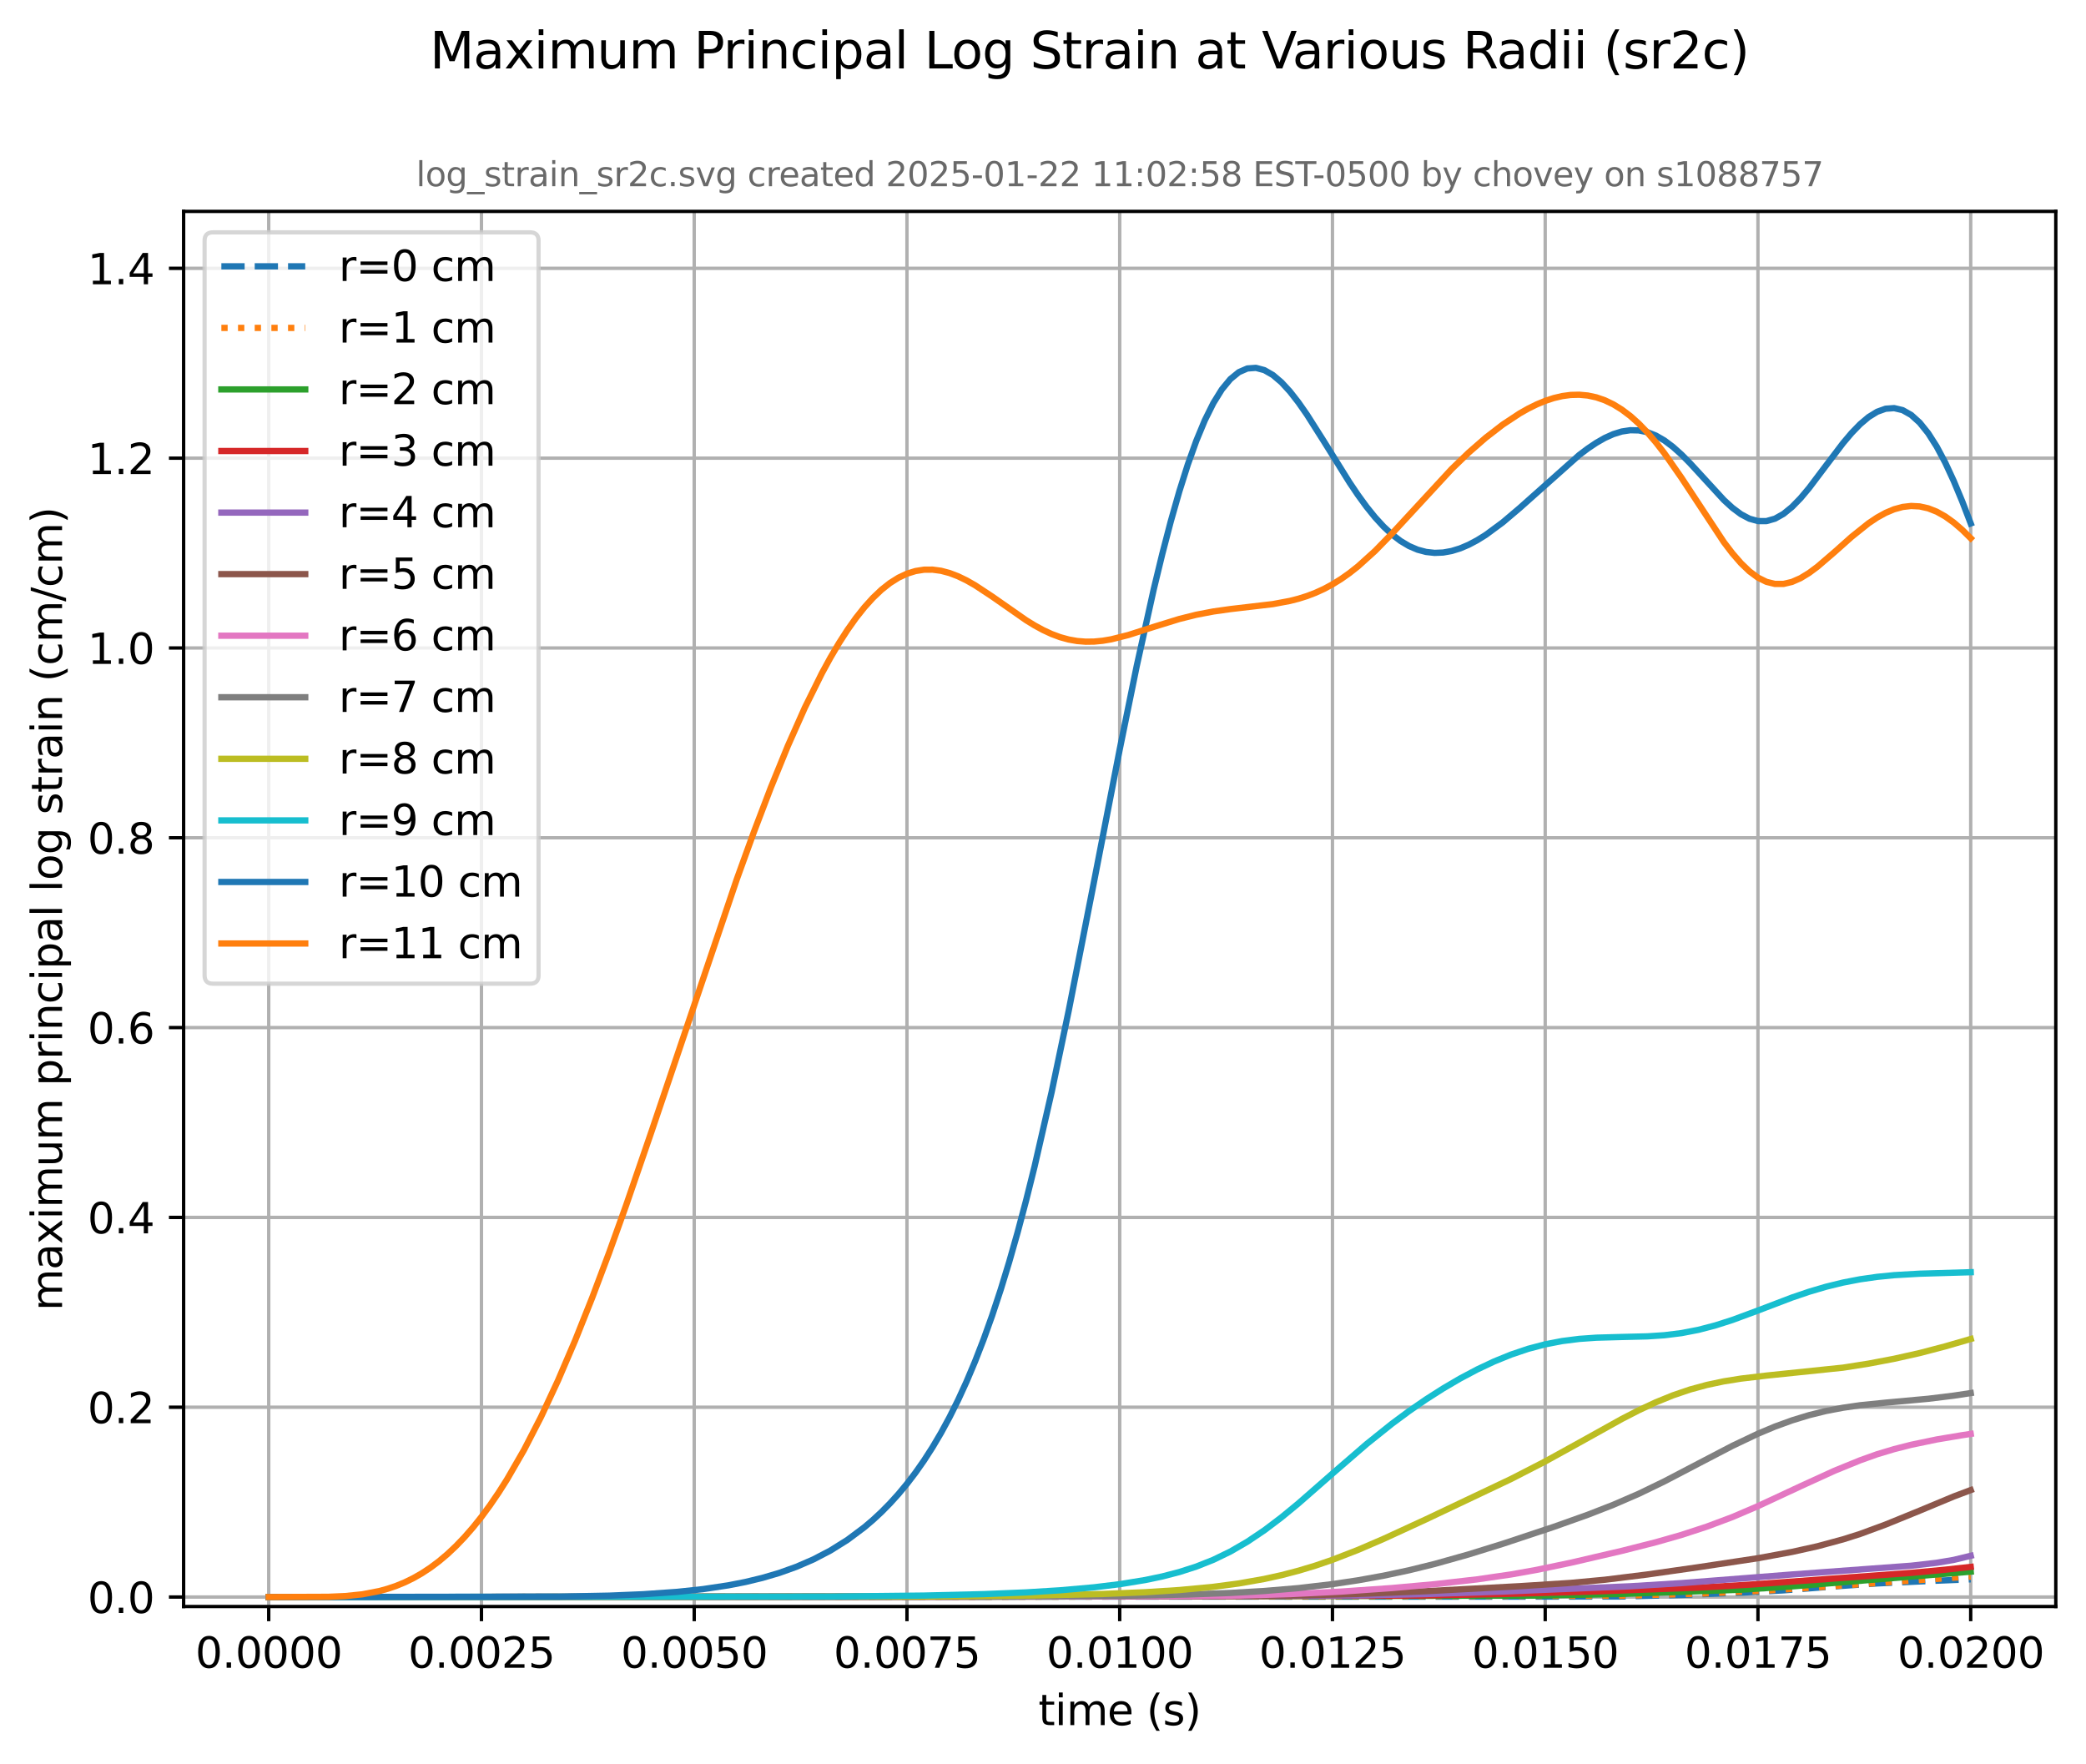 <?xml version="1.0" encoding="utf-8" standalone="no"?>
<!DOCTYPE svg PUBLIC "-//W3C//DTD SVG 1.1//EN"
  "http://www.w3.org/Graphics/SVG/1.1/DTD/svg11.dtd">
<svg xmlns:xlink="http://www.w3.org/1999/xlink" width="497.381pt" height="420.596pt" viewBox="0 0 497.381 420.596" xmlns="http://www.w3.org/2000/svg" version="1.1">
 <defs>
  <style type="text/css">*{stroke-linejoin: round; stroke-linecap: butt}</style>
 </defs>
 <g id="figure_1">
  <g id="patch_1">
   <path d="M 0 420.596
L 497.381 420.596
L 497.381 0
L 0 0
z
" style="fill: #ffffff"/>
  </g>
  <g id="axes_1">
   <g id="patch_2">
    <path d="M 43.781 383.04
L 490.181 383.04
L 490.181 50.4
L 43.781 50.4
z
" style="fill: #ffffff"/>
   </g>
   <g id="matplotlib.axis_1">
    <g id="xtick_1">
     <g id="line2d_1">
      <path d="M 64.072 383.04
L 64.072 50.4
" clip-path="url(#pe50638493c)" style="fill: none; stroke: #b0b0b0; stroke-width: 0.8; stroke-linecap: square"/>
     </g>
     <g id="line2d_2">
      <defs>
       <path id="mcdec101fe4" d="M 0 0
L 0 3.5
" style="stroke: #000000; stroke-width: 0.8"/>
      </defs>
      <g>
       <use xlink:href="#mcdec101fe4" x="64.072" y="383.04" style="stroke: #000000; stroke-width: 0.8"/>
      </g>
     </g>
     <g id="text_1">
      <!-- 0.0000 -->
      <g transform="translate(46.577 397.638) scale(0.1 -0.1)">
       <defs>
        <path id="DejaVuSans-30" d="M 2034 4250
Q 1547 4250 1301 3770
Q 1056 3291 1056 2328
Q 1056 1369 1301 889
Q 1547 409 2034 409
Q 2525 409 2770 889
Q 3016 1369 3016 2328
Q 3016 3291 2770 3770
Q 2525 4250 2034 4250
z
M 2034 4750
Q 2819 4750 3233 4129
Q 3647 3509 3647 2328
Q 3647 1150 3233 529
Q 2819 -91 2034 -91
Q 1250 -91 836 529
Q 422 1150 422 2328
Q 422 3509 836 4129
Q 1250 4750 2034 4750
z
" transform="scale(0.016)"/>
        <path id="DejaVuSans-2e" d="M 684 794
L 1344 794
L 1344 0
L 684 0
L 684 794
z
" transform="scale(0.016)"/>
       </defs>
       <use xlink:href="#DejaVuSans-30"/>
       <use xlink:href="#DejaVuSans-2e" transform="translate(63.623 0)"/>
       <use xlink:href="#DejaVuSans-30" transform="translate(95.41 0)"/>
       <use xlink:href="#DejaVuSans-30" transform="translate(159.033 0)"/>
       <use xlink:href="#DejaVuSans-30" transform="translate(222.656 0)"/>
       <use xlink:href="#DejaVuSans-30" transform="translate(286.279 0)"/>
      </g>
     </g>
    </g>
    <g id="xtick_2">
     <g id="line2d_3">
      <path d="M 114.799 383.04
L 114.799 50.4
" clip-path="url(#pe50638493c)" style="fill: none; stroke: #b0b0b0; stroke-width: 0.8; stroke-linecap: square"/>
     </g>
     <g id="line2d_4">
      <g>
       <use xlink:href="#mcdec101fe4" x="114.799" y="383.04" style="stroke: #000000; stroke-width: 0.8"/>
      </g>
     </g>
     <g id="text_2">
      <!-- 0.0025 -->
      <g transform="translate(97.304 397.638) scale(0.1 -0.1)">
       <defs>
        <path id="DejaVuSans-32" d="M 1228 531
L 3431 531
L 3431 0
L 469 0
L 469 531
Q 828 903 1448 1529
Q 2069 2156 2228 2338
Q 2531 2678 2651 2914
Q 2772 3150 2772 3378
Q 2772 3750 2511 3984
Q 2250 4219 1831 4219
Q 1534 4219 1204 4116
Q 875 4013 500 3803
L 500 4441
Q 881 4594 1212 4672
Q 1544 4750 1819 4750
Q 2544 4750 2975 4387
Q 3406 4025 3406 3419
Q 3406 3131 3298 2873
Q 3191 2616 2906 2266
Q 2828 2175 2409 1742
Q 1991 1309 1228 531
z
" transform="scale(0.016)"/>
        <path id="DejaVuSans-35" d="M 691 4666
L 3169 4666
L 3169 4134
L 1269 4134
L 1269 2991
Q 1406 3038 1543 3061
Q 1681 3084 1819 3084
Q 2600 3084 3056 2656
Q 3513 2228 3513 1497
Q 3513 744 3044 326
Q 2575 -91 1722 -91
Q 1428 -91 1123 -41
Q 819 9 494 109
L 494 744
Q 775 591 1075 516
Q 1375 441 1709 441
Q 2250 441 2565 725
Q 2881 1009 2881 1497
Q 2881 1984 2565 2268
Q 2250 2553 1709 2553
Q 1456 2553 1204 2497
Q 953 2441 691 2322
L 691 4666
z
" transform="scale(0.016)"/>
       </defs>
       <use xlink:href="#DejaVuSans-30"/>
       <use xlink:href="#DejaVuSans-2e" transform="translate(63.623 0)"/>
       <use xlink:href="#DejaVuSans-30" transform="translate(95.41 0)"/>
       <use xlink:href="#DejaVuSans-30" transform="translate(159.033 0)"/>
       <use xlink:href="#DejaVuSans-32" transform="translate(222.656 0)"/>
       <use xlink:href="#DejaVuSans-35" transform="translate(286.279 0)"/>
      </g>
     </g>
    </g>
    <g id="xtick_3">
     <g id="line2d_5">
      <path d="M 165.527 383.04
L 165.527 50.4
" clip-path="url(#pe50638493c)" style="fill: none; stroke: #b0b0b0; stroke-width: 0.8; stroke-linecap: square"/>
     </g>
     <g id="line2d_6">
      <g>
       <use xlink:href="#mcdec101fe4" x="165.527" y="383.04" style="stroke: #000000; stroke-width: 0.8"/>
      </g>
     </g>
     <g id="text_3">
      <!-- 0.0050 -->
      <g transform="translate(148.031 397.638) scale(0.1 -0.1)">
       <use xlink:href="#DejaVuSans-30"/>
       <use xlink:href="#DejaVuSans-2e" transform="translate(63.623 0)"/>
       <use xlink:href="#DejaVuSans-30" transform="translate(95.41 0)"/>
       <use xlink:href="#DejaVuSans-30" transform="translate(159.033 0)"/>
       <use xlink:href="#DejaVuSans-35" transform="translate(222.656 0)"/>
       <use xlink:href="#DejaVuSans-30" transform="translate(286.279 0)"/>
      </g>
     </g>
    </g>
    <g id="xtick_4">
     <g id="line2d_7">
      <path d="M 216.254 383.04
L 216.254 50.4
" clip-path="url(#pe50638493c)" style="fill: none; stroke: #b0b0b0; stroke-width: 0.8; stroke-linecap: square"/>
     </g>
     <g id="line2d_8">
      <g>
       <use xlink:href="#mcdec101fe4" x="216.254" y="383.04" style="stroke: #000000; stroke-width: 0.8"/>
      </g>
     </g>
     <g id="text_4">
      <!-- 0.0075 -->
      <g transform="translate(198.759 397.638) scale(0.1 -0.1)">
       <defs>
        <path id="DejaVuSans-37" d="M 525 4666
L 3525 4666
L 3525 4397
L 1831 0
L 1172 0
L 2766 4134
L 525 4134
L 525 4666
z
" transform="scale(0.016)"/>
       </defs>
       <use xlink:href="#DejaVuSans-30"/>
       <use xlink:href="#DejaVuSans-2e" transform="translate(63.623 0)"/>
       <use xlink:href="#DejaVuSans-30" transform="translate(95.41 0)"/>
       <use xlink:href="#DejaVuSans-30" transform="translate(159.033 0)"/>
       <use xlink:href="#DejaVuSans-37" transform="translate(222.656 0)"/>
       <use xlink:href="#DejaVuSans-35" transform="translate(286.279 0)"/>
      </g>
     </g>
    </g>
    <g id="xtick_5">
     <g id="line2d_9">
      <path d="M 266.981 383.04
L 266.981 50.4
" clip-path="url(#pe50638493c)" style="fill: none; stroke: #b0b0b0; stroke-width: 0.8; stroke-linecap: square"/>
     </g>
     <g id="line2d_10">
      <g>
       <use xlink:href="#mcdec101fe4" x="266.981" y="383.04" style="stroke: #000000; stroke-width: 0.8"/>
      </g>
     </g>
     <g id="text_5">
      <!-- 0.0100 -->
      <g transform="translate(249.486 397.638) scale(0.1 -0.1)">
       <defs>
        <path id="DejaVuSans-31" d="M 794 531
L 1825 531
L 1825 4091
L 703 3866
L 703 4441
L 1819 4666
L 2450 4666
L 2450 531
L 3481 531
L 3481 0
L 794 0
L 794 531
z
" transform="scale(0.016)"/>
       </defs>
       <use xlink:href="#DejaVuSans-30"/>
       <use xlink:href="#DejaVuSans-2e" transform="translate(63.623 0)"/>
       <use xlink:href="#DejaVuSans-30" transform="translate(95.41 0)"/>
       <use xlink:href="#DejaVuSans-31" transform="translate(159.033 0)"/>
       <use xlink:href="#DejaVuSans-30" transform="translate(222.656 0)"/>
       <use xlink:href="#DejaVuSans-30" transform="translate(286.279 0)"/>
      </g>
     </g>
    </g>
    <g id="xtick_6">
     <g id="line2d_11">
      <path d="M 317.709 383.04
L 317.709 50.4
" clip-path="url(#pe50638493c)" style="fill: none; stroke: #b0b0b0; stroke-width: 0.8; stroke-linecap: square"/>
     </g>
     <g id="line2d_12">
      <g>
       <use xlink:href="#mcdec101fe4" x="317.709" y="383.04" style="stroke: #000000; stroke-width: 0.8"/>
      </g>
     </g>
     <g id="text_6">
      <!-- 0.0125 -->
      <g transform="translate(300.213 397.638) scale(0.1 -0.1)">
       <use xlink:href="#DejaVuSans-30"/>
       <use xlink:href="#DejaVuSans-2e" transform="translate(63.623 0)"/>
       <use xlink:href="#DejaVuSans-30" transform="translate(95.41 0)"/>
       <use xlink:href="#DejaVuSans-31" transform="translate(159.033 0)"/>
       <use xlink:href="#DejaVuSans-32" transform="translate(222.656 0)"/>
       <use xlink:href="#DejaVuSans-35" transform="translate(286.279 0)"/>
      </g>
     </g>
    </g>
    <g id="xtick_7">
     <g id="line2d_13">
      <path d="M 368.436 383.04
L 368.436 50.4
" clip-path="url(#pe50638493c)" style="fill: none; stroke: #b0b0b0; stroke-width: 0.8; stroke-linecap: square"/>
     </g>
     <g id="line2d_14">
      <g>
       <use xlink:href="#mcdec101fe4" x="368.436" y="383.04" style="stroke: #000000; stroke-width: 0.8"/>
      </g>
     </g>
     <g id="text_7">
      <!-- 0.0150 -->
      <g transform="translate(350.94 397.638) scale(0.1 -0.1)">
       <use xlink:href="#DejaVuSans-30"/>
       <use xlink:href="#DejaVuSans-2e" transform="translate(63.623 0)"/>
       <use xlink:href="#DejaVuSans-30" transform="translate(95.41 0)"/>
       <use xlink:href="#DejaVuSans-31" transform="translate(159.033 0)"/>
       <use xlink:href="#DejaVuSans-35" transform="translate(222.656 0)"/>
       <use xlink:href="#DejaVuSans-30" transform="translate(286.279 0)"/>
      </g>
     </g>
    </g>
    <g id="xtick_8">
     <g id="line2d_15">
      <path d="M 419.163 383.04
L 419.163 50.4
" clip-path="url(#pe50638493c)" style="fill: none; stroke: #b0b0b0; stroke-width: 0.8; stroke-linecap: square"/>
     </g>
     <g id="line2d_16">
      <g>
       <use xlink:href="#mcdec101fe4" x="419.163" y="383.04" style="stroke: #000000; stroke-width: 0.8"/>
      </g>
     </g>
     <g id="text_8">
      <!-- 0.0175 -->
      <g transform="translate(401.668 397.638) scale(0.1 -0.1)">
       <use xlink:href="#DejaVuSans-30"/>
       <use xlink:href="#DejaVuSans-2e" transform="translate(63.623 0)"/>
       <use xlink:href="#DejaVuSans-30" transform="translate(95.41 0)"/>
       <use xlink:href="#DejaVuSans-31" transform="translate(159.033 0)"/>
       <use xlink:href="#DejaVuSans-37" transform="translate(222.656 0)"/>
       <use xlink:href="#DejaVuSans-35" transform="translate(286.279 0)"/>
      </g>
     </g>
    </g>
    <g id="xtick_9">
     <g id="line2d_17">
      <path d="M 469.89 383.04
L 469.89 50.4
" clip-path="url(#pe50638493c)" style="fill: none; stroke: #b0b0b0; stroke-width: 0.8; stroke-linecap: square"/>
     </g>
     <g id="line2d_18">
      <g>
       <use xlink:href="#mcdec101fe4" x="469.89" y="383.04" style="stroke: #000000; stroke-width: 0.8"/>
      </g>
     </g>
     <g id="text_9">
      <!-- 0.0200 -->
      <g transform="translate(452.395 397.638) scale(0.1 -0.1)">
       <use xlink:href="#DejaVuSans-30"/>
       <use xlink:href="#DejaVuSans-2e" transform="translate(63.623 0)"/>
       <use xlink:href="#DejaVuSans-30" transform="translate(95.41 0)"/>
       <use xlink:href="#DejaVuSans-32" transform="translate(159.033 0)"/>
       <use xlink:href="#DejaVuSans-30" transform="translate(222.656 0)"/>
       <use xlink:href="#DejaVuSans-30" transform="translate(286.279 0)"/>
      </g>
     </g>
    </g>
    <g id="text_10">
     <!-- time (s) -->
     <g transform="translate(247.59 411.317) scale(0.1 -0.1)">
      <defs>
       <path id="DejaVuSans-74" d="M 1172 4494
L 1172 3500
L 2356 3500
L 2356 3053
L 1172 3053
L 1172 1153
Q 1172 725 1289 603
Q 1406 481 1766 481
L 2356 481
L 2356 0
L 1766 0
Q 1100 0 847 248
Q 594 497 594 1153
L 594 3053
L 172 3053
L 172 3500
L 594 3500
L 594 4494
L 1172 4494
z
" transform="scale(0.016)"/>
       <path id="DejaVuSans-69" d="M 603 3500
L 1178 3500
L 1178 0
L 603 0
L 603 3500
z
M 603 4863
L 1178 4863
L 1178 4134
L 603 4134
L 603 4863
z
" transform="scale(0.016)"/>
       <path id="DejaVuSans-6d" d="M 3328 2828
Q 3544 3216 3844 3400
Q 4144 3584 4550 3584
Q 5097 3584 5394 3201
Q 5691 2819 5691 2113
L 5691 0
L 5113 0
L 5113 2094
Q 5113 2597 4934 2840
Q 4756 3084 4391 3084
Q 3944 3084 3684 2787
Q 3425 2491 3425 1978
L 3425 0
L 2847 0
L 2847 2094
Q 2847 2600 2669 2842
Q 2491 3084 2119 3084
Q 1678 3084 1418 2786
Q 1159 2488 1159 1978
L 1159 0
L 581 0
L 581 3500
L 1159 3500
L 1159 2956
Q 1356 3278 1631 3431
Q 1906 3584 2284 3584
Q 2666 3584 2933 3390
Q 3200 3197 3328 2828
z
" transform="scale(0.016)"/>
       <path id="DejaVuSans-65" d="M 3597 1894
L 3597 1613
L 953 1613
Q 991 1019 1311 708
Q 1631 397 2203 397
Q 2534 397 2845 478
Q 3156 559 3463 722
L 3463 178
Q 3153 47 2828 -22
Q 2503 -91 2169 -91
Q 1331 -91 842 396
Q 353 884 353 1716
Q 353 2575 817 3079
Q 1281 3584 2069 3584
Q 2775 3584 3186 3129
Q 3597 2675 3597 1894
z
M 3022 2063
Q 3016 2534 2758 2815
Q 2500 3097 2075 3097
Q 1594 3097 1305 2825
Q 1016 2553 972 2059
L 3022 2063
z
" transform="scale(0.016)"/>
       <path id="DejaVuSans-20" transform="scale(0.016)"/>
       <path id="DejaVuSans-28" d="M 1984 4856
Q 1566 4138 1362 3434
Q 1159 2731 1159 2009
Q 1159 1288 1364 580
Q 1569 -128 1984 -844
L 1484 -844
Q 1016 -109 783 600
Q 550 1309 550 2009
Q 550 2706 781 3412
Q 1013 4119 1484 4856
L 1984 4856
z
" transform="scale(0.016)"/>
       <path id="DejaVuSans-73" d="M 2834 3397
L 2834 2853
Q 2591 2978 2328 3040
Q 2066 3103 1784 3103
Q 1356 3103 1142 2972
Q 928 2841 928 2578
Q 928 2378 1081 2264
Q 1234 2150 1697 2047
L 1894 2003
Q 2506 1872 2764 1633
Q 3022 1394 3022 966
Q 3022 478 2636 193
Q 2250 -91 1575 -91
Q 1294 -91 989 -36
Q 684 19 347 128
L 347 722
Q 666 556 975 473
Q 1284 391 1588 391
Q 1994 391 2212 530
Q 2431 669 2431 922
Q 2431 1156 2273 1281
Q 2116 1406 1581 1522
L 1381 1569
Q 847 1681 609 1914
Q 372 2147 372 2553
Q 372 3047 722 3315
Q 1072 3584 1716 3584
Q 2034 3584 2315 3537
Q 2597 3491 2834 3397
z
" transform="scale(0.016)"/>
       <path id="DejaVuSans-29" d="M 513 4856
L 1013 4856
Q 1481 4119 1714 3412
Q 1947 2706 1947 2009
Q 1947 1309 1714 600
Q 1481 -109 1013 -844
L 513 -844
Q 928 -128 1133 580
Q 1338 1288 1338 2009
Q 1338 2731 1133 3434
Q 928 4138 513 4856
z
" transform="scale(0.016)"/>
      </defs>
      <use xlink:href="#DejaVuSans-74"/>
      <use xlink:href="#DejaVuSans-69" transform="translate(39.209 0)"/>
      <use xlink:href="#DejaVuSans-6d" transform="translate(66.992 0)"/>
      <use xlink:href="#DejaVuSans-65" transform="translate(164.404 0)"/>
      <use xlink:href="#DejaVuSans-20" transform="translate(225.928 0)"/>
      <use xlink:href="#DejaVuSans-28" transform="translate(257.715 0)"/>
      <use xlink:href="#DejaVuSans-73" transform="translate(296.729 0)"/>
      <use xlink:href="#DejaVuSans-29" transform="translate(348.828 0)"/>
     </g>
    </g>
   </g>
   <g id="matplotlib.axis_2">
    <g id="ytick_1">
     <g id="line2d_19">
      <path d="M 43.781 380.777
L 490.181 380.777
" clip-path="url(#pe50638493c)" style="fill: none; stroke: #b0b0b0; stroke-width: 0.8; stroke-linecap: square"/>
     </g>
     <g id="line2d_20">
      <defs>
       <path id="mc5bc332066" d="M 0 0
L -3.5 0
" style="stroke: #000000; stroke-width: 0.8"/>
      </defs>
      <g>
       <use xlink:href="#mc5bc332066" x="43.781" y="380.777" style="stroke: #000000; stroke-width: 0.8"/>
      </g>
     </g>
     <g id="text_11">
      <!-- 0.0 -->
      <g transform="translate(20.878 384.576) scale(0.1 -0.1)">
       <use xlink:href="#DejaVuSans-30"/>
       <use xlink:href="#DejaVuSans-2e" transform="translate(63.623 0)"/>
       <use xlink:href="#DejaVuSans-30" transform="translate(95.41 0)"/>
      </g>
     </g>
    </g>
    <g id="ytick_2">
     <g id="line2d_21">
      <path d="M 43.781 335.52
L 490.181 335.52
" clip-path="url(#pe50638493c)" style="fill: none; stroke: #b0b0b0; stroke-width: 0.8; stroke-linecap: square"/>
     </g>
     <g id="line2d_22">
      <g>
       <use xlink:href="#mc5bc332066" x="43.781" y="335.52" style="stroke: #000000; stroke-width: 0.8"/>
      </g>
     </g>
     <g id="text_12">
      <!-- 0.2 -->
      <g transform="translate(20.878 339.319) scale(0.1 -0.1)">
       <use xlink:href="#DejaVuSans-30"/>
       <use xlink:href="#DejaVuSans-2e" transform="translate(63.623 0)"/>
       <use xlink:href="#DejaVuSans-32" transform="translate(95.41 0)"/>
      </g>
     </g>
    </g>
    <g id="ytick_3">
     <g id="line2d_23">
      <path d="M 43.781 290.263
L 490.181 290.263
" clip-path="url(#pe50638493c)" style="fill: none; stroke: #b0b0b0; stroke-width: 0.8; stroke-linecap: square"/>
     </g>
     <g id="line2d_24">
      <g>
       <use xlink:href="#mc5bc332066" x="43.781" y="290.263" style="stroke: #000000; stroke-width: 0.8"/>
      </g>
     </g>
     <g id="text_13">
      <!-- 0.4 -->
      <g transform="translate(20.878 294.062) scale(0.1 -0.1)">
       <defs>
        <path id="DejaVuSans-34" d="M 2419 4116
L 825 1625
L 2419 1625
L 2419 4116
z
M 2253 4666
L 3047 4666
L 3047 1625
L 3713 1625
L 3713 1100
L 3047 1100
L 3047 0
L 2419 0
L 2419 1100
L 313 1100
L 313 1709
L 2253 4666
z
" transform="scale(0.016)"/>
       </defs>
       <use xlink:href="#DejaVuSans-30"/>
       <use xlink:href="#DejaVuSans-2e" transform="translate(63.623 0)"/>
       <use xlink:href="#DejaVuSans-34" transform="translate(95.41 0)"/>
      </g>
     </g>
    </g>
    <g id="ytick_4">
     <g id="line2d_25">
      <path d="M 43.781 245.006
L 490.181 245.006
" clip-path="url(#pe50638493c)" style="fill: none; stroke: #b0b0b0; stroke-width: 0.8; stroke-linecap: square"/>
     </g>
     <g id="line2d_26">
      <g>
       <use xlink:href="#mc5bc332066" x="43.781" y="245.006" style="stroke: #000000; stroke-width: 0.8"/>
      </g>
     </g>
     <g id="text_14">
      <!-- 0.6 -->
      <g transform="translate(20.878 248.805) scale(0.1 -0.1)">
       <defs>
        <path id="DejaVuSans-36" d="M 2113 2584
Q 1688 2584 1439 2293
Q 1191 2003 1191 1497
Q 1191 994 1439 701
Q 1688 409 2113 409
Q 2538 409 2786 701
Q 3034 994 3034 1497
Q 3034 2003 2786 2293
Q 2538 2584 2113 2584
z
M 3366 4563
L 3366 3988
Q 3128 4100 2886 4159
Q 2644 4219 2406 4219
Q 1781 4219 1451 3797
Q 1122 3375 1075 2522
Q 1259 2794 1537 2939
Q 1816 3084 2150 3084
Q 2853 3084 3261 2657
Q 3669 2231 3669 1497
Q 3669 778 3244 343
Q 2819 -91 2113 -91
Q 1303 -91 875 529
Q 447 1150 447 2328
Q 447 3434 972 4092
Q 1497 4750 2381 4750
Q 2619 4750 2861 4703
Q 3103 4656 3366 4563
z
" transform="scale(0.016)"/>
       </defs>
       <use xlink:href="#DejaVuSans-30"/>
       <use xlink:href="#DejaVuSans-2e" transform="translate(63.623 0)"/>
       <use xlink:href="#DejaVuSans-36" transform="translate(95.41 0)"/>
      </g>
     </g>
    </g>
    <g id="ytick_5">
     <g id="line2d_27">
      <path d="M 43.781 199.749
L 490.181 199.749
" clip-path="url(#pe50638493c)" style="fill: none; stroke: #b0b0b0; stroke-width: 0.8; stroke-linecap: square"/>
     </g>
     <g id="line2d_28">
      <g>
       <use xlink:href="#mc5bc332066" x="43.781" y="199.749" style="stroke: #000000; stroke-width: 0.8"/>
      </g>
     </g>
     <g id="text_15">
      <!-- 0.8 -->
      <g transform="translate(20.878 203.548) scale(0.1 -0.1)">
       <defs>
        <path id="DejaVuSans-38" d="M 2034 2216
Q 1584 2216 1326 1975
Q 1069 1734 1069 1313
Q 1069 891 1326 650
Q 1584 409 2034 409
Q 2484 409 2743 651
Q 3003 894 3003 1313
Q 3003 1734 2745 1975
Q 2488 2216 2034 2216
z
M 1403 2484
Q 997 2584 770 2862
Q 544 3141 544 3541
Q 544 4100 942 4425
Q 1341 4750 2034 4750
Q 2731 4750 3128 4425
Q 3525 4100 3525 3541
Q 3525 3141 3298 2862
Q 3072 2584 2669 2484
Q 3125 2378 3379 2068
Q 3634 1759 3634 1313
Q 3634 634 3220 271
Q 2806 -91 2034 -91
Q 1263 -91 848 271
Q 434 634 434 1313
Q 434 1759 690 2068
Q 947 2378 1403 2484
z
M 1172 3481
Q 1172 3119 1398 2916
Q 1625 2713 2034 2713
Q 2441 2713 2670 2916
Q 2900 3119 2900 3481
Q 2900 3844 2670 4047
Q 2441 4250 2034 4250
Q 1625 4250 1398 4047
Q 1172 3844 1172 3481
z
" transform="scale(0.016)"/>
       </defs>
       <use xlink:href="#DejaVuSans-30"/>
       <use xlink:href="#DejaVuSans-2e" transform="translate(63.623 0)"/>
       <use xlink:href="#DejaVuSans-38" transform="translate(95.41 0)"/>
      </g>
     </g>
    </g>
    <g id="ytick_6">
     <g id="line2d_29">
      <path d="M 43.781 154.491
L 490.181 154.491
" clip-path="url(#pe50638493c)" style="fill: none; stroke: #b0b0b0; stroke-width: 0.8; stroke-linecap: square"/>
     </g>
     <g id="line2d_30">
      <g>
       <use xlink:href="#mc5bc332066" x="43.781" y="154.491" style="stroke: #000000; stroke-width: 0.8"/>
      </g>
     </g>
     <g id="text_16">
      <!-- 1.0 -->
      <g transform="translate(20.878 158.291) scale(0.1 -0.1)">
       <use xlink:href="#DejaVuSans-31"/>
       <use xlink:href="#DejaVuSans-2e" transform="translate(63.623 0)"/>
       <use xlink:href="#DejaVuSans-30" transform="translate(95.41 0)"/>
      </g>
     </g>
    </g>
    <g id="ytick_7">
     <g id="line2d_31">
      <path d="M 43.781 109.234
L 490.181 109.234
" clip-path="url(#pe50638493c)" style="fill: none; stroke: #b0b0b0; stroke-width: 0.8; stroke-linecap: square"/>
     </g>
     <g id="line2d_32">
      <g>
       <use xlink:href="#mc5bc332066" x="43.781" y="109.234" style="stroke: #000000; stroke-width: 0.8"/>
      </g>
     </g>
     <g id="text_17">
      <!-- 1.2 -->
      <g transform="translate(20.878 113.034) scale(0.1 -0.1)">
       <use xlink:href="#DejaVuSans-31"/>
       <use xlink:href="#DejaVuSans-2e" transform="translate(63.623 0)"/>
       <use xlink:href="#DejaVuSans-32" transform="translate(95.41 0)"/>
      </g>
     </g>
    </g>
    <g id="ytick_8">
     <g id="line2d_33">
      <path d="M 43.781 63.977
L 490.181 63.977
" clip-path="url(#pe50638493c)" style="fill: none; stroke: #b0b0b0; stroke-width: 0.8; stroke-linecap: square"/>
     </g>
     <g id="line2d_34">
      <g>
       <use xlink:href="#mc5bc332066" x="43.781" y="63.977" style="stroke: #000000; stroke-width: 0.8"/>
      </g>
     </g>
     <g id="text_18">
      <!-- 1.4 -->
      <g transform="translate(20.878 67.776) scale(0.1 -0.1)">
       <use xlink:href="#DejaVuSans-31"/>
       <use xlink:href="#DejaVuSans-2e" transform="translate(63.623 0)"/>
       <use xlink:href="#DejaVuSans-34" transform="translate(95.41 0)"/>
      </g>
     </g>
    </g>
    <g id="text_19">
     <!-- maximum principal log strain (cm/cm) -->
     <g transform="translate(14.798 312.511) rotate(-90) scale(0.1 -0.1)">
      <defs>
       <path id="DejaVuSans-61" d="M 2194 1759
Q 1497 1759 1228 1600
Q 959 1441 959 1056
Q 959 750 1161 570
Q 1363 391 1709 391
Q 2188 391 2477 730
Q 2766 1069 2766 1631
L 2766 1759
L 2194 1759
z
M 3341 1997
L 3341 0
L 2766 0
L 2766 531
Q 2569 213 2275 61
Q 1981 -91 1556 -91
Q 1019 -91 701 211
Q 384 513 384 1019
Q 384 1609 779 1909
Q 1175 2209 1959 2209
L 2766 2209
L 2766 2266
Q 2766 2663 2505 2880
Q 2244 3097 1772 3097
Q 1472 3097 1187 3025
Q 903 2953 641 2809
L 641 3341
Q 956 3463 1253 3523
Q 1550 3584 1831 3584
Q 2591 3584 2966 3190
Q 3341 2797 3341 1997
z
" transform="scale(0.016)"/>
       <path id="DejaVuSans-78" d="M 3513 3500
L 2247 1797
L 3578 0
L 2900 0
L 1881 1375
L 863 0
L 184 0
L 1544 1831
L 300 3500
L 978 3500
L 1906 2253
L 2834 3500
L 3513 3500
z
" transform="scale(0.016)"/>
       <path id="DejaVuSans-75" d="M 544 1381
L 544 3500
L 1119 3500
L 1119 1403
Q 1119 906 1312 657
Q 1506 409 1894 409
Q 2359 409 2629 706
Q 2900 1003 2900 1516
L 2900 3500
L 3475 3500
L 3475 0
L 2900 0
L 2900 538
Q 2691 219 2414 64
Q 2138 -91 1772 -91
Q 1169 -91 856 284
Q 544 659 544 1381
z
M 1991 3584
L 1991 3584
z
" transform="scale(0.016)"/>
       <path id="DejaVuSans-70" d="M 1159 525
L 1159 -1331
L 581 -1331
L 581 3500
L 1159 3500
L 1159 2969
Q 1341 3281 1617 3432
Q 1894 3584 2278 3584
Q 2916 3584 3314 3078
Q 3713 2572 3713 1747
Q 3713 922 3314 415
Q 2916 -91 2278 -91
Q 1894 -91 1617 61
Q 1341 213 1159 525
z
M 3116 1747
Q 3116 2381 2855 2742
Q 2594 3103 2138 3103
Q 1681 3103 1420 2742
Q 1159 2381 1159 1747
Q 1159 1113 1420 752
Q 1681 391 2138 391
Q 2594 391 2855 752
Q 3116 1113 3116 1747
z
" transform="scale(0.016)"/>
       <path id="DejaVuSans-72" d="M 2631 2963
Q 2534 3019 2420 3045
Q 2306 3072 2169 3072
Q 1681 3072 1420 2755
Q 1159 2438 1159 1844
L 1159 0
L 581 0
L 581 3500
L 1159 3500
L 1159 2956
Q 1341 3275 1631 3429
Q 1922 3584 2338 3584
Q 2397 3584 2469 3576
Q 2541 3569 2628 3553
L 2631 2963
z
" transform="scale(0.016)"/>
       <path id="DejaVuSans-6e" d="M 3513 2113
L 3513 0
L 2938 0
L 2938 2094
Q 2938 2591 2744 2837
Q 2550 3084 2163 3084
Q 1697 3084 1428 2787
Q 1159 2491 1159 1978
L 1159 0
L 581 0
L 581 3500
L 1159 3500
L 1159 2956
Q 1366 3272 1645 3428
Q 1925 3584 2291 3584
Q 2894 3584 3203 3211
Q 3513 2838 3513 2113
z
" transform="scale(0.016)"/>
       <path id="DejaVuSans-63" d="M 3122 3366
L 3122 2828
Q 2878 2963 2633 3030
Q 2388 3097 2138 3097
Q 1578 3097 1268 2742
Q 959 2388 959 1747
Q 959 1106 1268 751
Q 1578 397 2138 397
Q 2388 397 2633 464
Q 2878 531 3122 666
L 3122 134
Q 2881 22 2623 -34
Q 2366 -91 2075 -91
Q 1284 -91 818 406
Q 353 903 353 1747
Q 353 2603 823 3093
Q 1294 3584 2113 3584
Q 2378 3584 2631 3529
Q 2884 3475 3122 3366
z
" transform="scale(0.016)"/>
       <path id="DejaVuSans-6c" d="M 603 4863
L 1178 4863
L 1178 0
L 603 0
L 603 4863
z
" transform="scale(0.016)"/>
       <path id="DejaVuSans-6f" d="M 1959 3097
Q 1497 3097 1228 2736
Q 959 2375 959 1747
Q 959 1119 1226 758
Q 1494 397 1959 397
Q 2419 397 2687 759
Q 2956 1122 2956 1747
Q 2956 2369 2687 2733
Q 2419 3097 1959 3097
z
M 1959 3584
Q 2709 3584 3137 3096
Q 3566 2609 3566 1747
Q 3566 888 3137 398
Q 2709 -91 1959 -91
Q 1206 -91 779 398
Q 353 888 353 1747
Q 353 2609 779 3096
Q 1206 3584 1959 3584
z
" transform="scale(0.016)"/>
       <path id="DejaVuSans-67" d="M 2906 1791
Q 2906 2416 2648 2759
Q 2391 3103 1925 3103
Q 1463 3103 1205 2759
Q 947 2416 947 1791
Q 947 1169 1205 825
Q 1463 481 1925 481
Q 2391 481 2648 825
Q 2906 1169 2906 1791
z
M 3481 434
Q 3481 -459 3084 -895
Q 2688 -1331 1869 -1331
Q 1566 -1331 1297 -1286
Q 1028 -1241 775 -1147
L 775 -588
Q 1028 -725 1275 -790
Q 1522 -856 1778 -856
Q 2344 -856 2625 -561
Q 2906 -266 2906 331
L 2906 616
Q 2728 306 2450 153
Q 2172 0 1784 0
Q 1141 0 747 490
Q 353 981 353 1791
Q 353 2603 747 3093
Q 1141 3584 1784 3584
Q 2172 3584 2450 3431
Q 2728 3278 2906 2969
L 2906 3500
L 3481 3500
L 3481 434
z
" transform="scale(0.016)"/>
       <path id="DejaVuSans-2f" d="M 1625 4666
L 2156 4666
L 531 -594
L 0 -594
L 1625 4666
z
" transform="scale(0.016)"/>
      </defs>
      <use xlink:href="#DejaVuSans-6d"/>
      <use xlink:href="#DejaVuSans-61" transform="translate(97.412 0)"/>
      <use xlink:href="#DejaVuSans-78" transform="translate(158.691 0)"/>
      <use xlink:href="#DejaVuSans-69" transform="translate(217.871 0)"/>
      <use xlink:href="#DejaVuSans-6d" transform="translate(245.654 0)"/>
      <use xlink:href="#DejaVuSans-75" transform="translate(343.066 0)"/>
      <use xlink:href="#DejaVuSans-6d" transform="translate(406.445 0)"/>
      <use xlink:href="#DejaVuSans-20" transform="translate(503.857 0)"/>
      <use xlink:href="#DejaVuSans-70" transform="translate(535.645 0)"/>
      <use xlink:href="#DejaVuSans-72" transform="translate(599.121 0)"/>
      <use xlink:href="#DejaVuSans-69" transform="translate(640.234 0)"/>
      <use xlink:href="#DejaVuSans-6e" transform="translate(668.018 0)"/>
      <use xlink:href="#DejaVuSans-63" transform="translate(731.396 0)"/>
      <use xlink:href="#DejaVuSans-69" transform="translate(786.377 0)"/>
      <use xlink:href="#DejaVuSans-70" transform="translate(814.16 0)"/>
      <use xlink:href="#DejaVuSans-61" transform="translate(877.637 0)"/>
      <use xlink:href="#DejaVuSans-6c" transform="translate(938.916 0)"/>
      <use xlink:href="#DejaVuSans-20" transform="translate(966.699 0)"/>
      <use xlink:href="#DejaVuSans-6c" transform="translate(998.486 0)"/>
      <use xlink:href="#DejaVuSans-6f" transform="translate(1026.27 0)"/>
      <use xlink:href="#DejaVuSans-67" transform="translate(1087.451 0)"/>
      <use xlink:href="#DejaVuSans-20" transform="translate(1150.928 0)"/>
      <use xlink:href="#DejaVuSans-73" transform="translate(1182.715 0)"/>
      <use xlink:href="#DejaVuSans-74" transform="translate(1234.814 0)"/>
      <use xlink:href="#DejaVuSans-72" transform="translate(1274.023 0)"/>
      <use xlink:href="#DejaVuSans-61" transform="translate(1315.137 0)"/>
      <use xlink:href="#DejaVuSans-69" transform="translate(1376.416 0)"/>
      <use xlink:href="#DejaVuSans-6e" transform="translate(1404.199 0)"/>
      <use xlink:href="#DejaVuSans-20" transform="translate(1467.578 0)"/>
      <use xlink:href="#DejaVuSans-28" transform="translate(1499.365 0)"/>
      <use xlink:href="#DejaVuSans-63" transform="translate(1538.379 0)"/>
      <use xlink:href="#DejaVuSans-6d" transform="translate(1593.359 0)"/>
      <use xlink:href="#DejaVuSans-2f" transform="translate(1690.771 0)"/>
      <use xlink:href="#DejaVuSans-63" transform="translate(1724.463 0)"/>
      <use xlink:href="#DejaVuSans-6d" transform="translate(1779.443 0)"/>
      <use xlink:href="#DejaVuSans-29" transform="translate(1876.855 0)"/>
     </g>
    </g>
   </g>
   <g id="line2d_35">
    <path d="M 64.072 380.777
L 256.846 380.667
L 358.3 380.684
L 386.704 380.648
L 400.907 380.282
L 415.113 379.736
L 425.254 379.183
L 437.429 378.236
L 447.58 377.532
L 459.745 376.962
L 469.894 376.555
L 469.894 376.555
" clip-path="url(#pe50638493c)" style="fill: none; stroke-dasharray: 5.55,2.4; stroke-dashoffset: 0; stroke: #1f77b4; stroke-width: 1.5"/>
   </g>
   <g id="line2d_36">
    <path d="M 64.072 380.777
L 256.846 380.667
L 386.704 380.468
L 404.963 380.01
L 421.192 379.24
L 431.34 378.585
L 465.836 376.164
L 469.894 375.915
L 469.894 375.915
" clip-path="url(#pe50638493c)" style="fill: none; stroke-dasharray: 1.5,2.475; stroke-dashoffset: 0; stroke: #ff7f0e; stroke-width: 1.5"/>
   </g>
   <g id="line2d_37">
    <path d="M 64.072 380.777
L 250.752 380.668
L 366.409 380.433
L 386.704 380.039
L 415.113 379.036
L 427.281 378.239
L 469.894 374.728
L 469.894 374.728
" clip-path="url(#pe50638493c)" style="fill: none; stroke: #2ca02c; stroke-width: 1.5; stroke-linecap: square"/>
   </g>
   <g id="line2d_38">
    <path d="M 64.072 380.777
L 244.668 380.668
L 338.008 380.429
L 358.3 380.066
L 380.62 379.436
L 404.963 378.534
L 417.136 377.825
L 455.693 375.017
L 463.811 374.258
L 469.894 373.588
L 469.894 373.588
" clip-path="url(#pe50638493c)" style="fill: none; stroke: #d62728; stroke-width: 1.5; stroke-linecap: square"/>
   </g>
   <g id="line2d_39">
    <path d="M 64.072 380.777
L 236.554 380.67
L 323.802 380.398
L 340.033 380.074
L 358.3 379.472
L 388.733 378.211
L 400.907 377.458
L 427.281 375.399
L 455.693 373.311
L 461.776 372.61
L 465.836 371.924
L 469.894 370.942
L 469.894 370.942
" clip-path="url(#pe50638493c)" style="fill: none; stroke: #9467bd; stroke-width: 1.5; stroke-linecap: square"/>
   </g>
   <g id="line2d_40">
    <path d="M 64.072 380.777
L 230.459 380.669
L 309.592 380.39
L 323.802 380.038
L 340.033 379.383
L 362.355 378.191
L 374.527 377.41
L 382.641 376.656
L 392.793 375.399
L 404.963 373.662
L 419.171 371.518
L 427.281 370.021
L 433.375 368.667
L 439.462 367.021
L 443.522 365.734
L 449.603 363.492
L 457.716 360.187
L 465.836 356.803
L 469.894 355.276
L 469.894 355.276
" clip-path="url(#pe50638493c)" style="fill: none; stroke: #8c564b; stroke-width: 1.5; stroke-linecap: square"/>
   </g>
   <g id="line2d_41">
    <path d="M 64.072 380.777
L 228.439 380.667
L 295.393 380.431
L 307.563 380.082
L 319.744 379.481
L 331.918 378.631
L 342.06 377.717
L 352.205 376.564
L 360.33 375.383
L 366.409 374.296
L 374.527 372.601
L 386.704 369.769
L 394.822 367.709
L 400.907 365.973
L 406.997 363.981
L 413.078 361.702
L 419.171 359.097
L 429.315 354.368
L 437.429 350.661
L 443.522 348.18
L 447.58 346.729
L 451.633 345.513
L 455.693 344.477
L 461.776 343.209
L 467.863 342.187
L 469.894 341.882
L 469.894 341.882
" clip-path="url(#pe50638493c)" style="fill: none; stroke: #e377c2; stroke-width: 1.5; stroke-linecap: square"/>
   </g>
   <g id="line2d_42">
    <path d="M 64.072 380.777
L 234.522 380.666
L 266.983 380.485
L 283.214 380.181
L 293.361 379.806
L 301.476 379.335
L 309.592 378.651
L 317.717 377.698
L 323.802 376.787
L 329.887 375.689
L 335.972 374.393
L 342.06 372.893
L 350.18 370.61
L 358.3 368.087
L 370.467 364.046
L 378.585 361.159
L 384.675 358.786
L 390.766 356.145
L 396.847 353.202
L 404.963 348.959
L 413.078 344.726
L 419.171 341.832
L 423.225 340.132
L 427.281 338.658
L 431.34 337.415
L 435.402 336.413
L 439.462 335.638
L 443.522 335.049
L 449.603 334.432
L 459.745 333.506
L 465.836 332.761
L 469.894 332.148
L 469.894 332.148
" clip-path="url(#pe50638493c)" style="fill: none; stroke: #7f7f7f; stroke-width: 1.5; stroke-linecap: square"/>
   </g>
   <g id="line2d_43">
    <path d="M 64.072 380.777
L 218.293 380.666
L 246.694 380.415
L 262.929 380.049
L 273.079 379.628
L 281.189 379.11
L 289.311 378.344
L 295.393 377.536
L 301.476 376.46
L 305.538 375.564
L 309.592 374.508
L 313.652 373.284
L 317.717 371.892
L 323.802 369.532
L 329.887 366.913
L 340.033 362.24
L 360.33 352.612
L 368.444 348.441
L 376.552 343.97
L 386.704 338.319
L 390.766 336.232
L 394.822 334.341
L 398.878 332.691
L 402.938 331.308
L 406.997 330.2
L 411.053 329.345
L 415.113 328.696
L 421.192 327.978
L 439.462 326.083
L 445.545 325.126
L 451.633 323.971
L 457.716 322.608
L 463.811 321.012
L 469.894 319.25
L 469.894 319.25
" clip-path="url(#pe50638493c)" style="fill: none; stroke: #bcbd22; stroke-width: 1.5; stroke-linecap: square"/>
   </g>
   <g id="line2d_44">
    <path d="M 64.072 380.777
L 198 380.669
L 220.313 380.427
L 234.522 380.086
L 244.668 379.67
L 252.78 379.171
L 260.896 378.453
L 266.983 377.71
L 273.079 376.718
L 277.135 375.868
L 281.189 374.818
L 285.247 373.512
L 289.311 371.897
L 293.361 369.933
L 297.418 367.585
L 301.476 364.858
L 305.538 361.787
L 309.592 358.452
L 317.717 351.339
L 325.835 344.314
L 331.918 339.441
L 335.972 336.44
L 340.033 333.641
L 344.091 331.051
L 348.151 328.673
L 352.205 326.522
L 356.265 324.609
L 360.33 322.958
L 364.386 321.592
L 368.444 320.52
L 372.498 319.74
L 376.552 319.228
L 380.62 318.94
L 386.704 318.771
L 392.793 318.623
L 396.847 318.356
L 400.907 317.853
L 404.963 317.07
L 409.02 316.011
L 413.078 314.712
L 419.171 312.458
L 427.281 309.369
L 431.34 307.989
L 435.402 306.791
L 439.462 305.797
L 443.522 305.016
L 447.58 304.436
L 451.633 304.034
L 457.716 303.683
L 469.894 303.328
L 469.894 303.328
" clip-path="url(#pe50638493c)" style="fill: none; stroke: #17becf; stroke-width: 1.5; stroke-linecap: square"/>
   </g>
   <g id="line2d_45">
    <path d="M 64.072 380.777
L 133.069 380.682
L 145.236 380.446
L 153.363 380.112
L 161.478 379.546
L 167.561 378.899
L 173.645 377.989
L 177.708 377.194
L 181.76 376.218
L 185.823 375.022
L 189.886 373.566
L 193.937 371.811
L 198 369.691
L 202.052 367.158
L 206.115 364.122
L 208.147 362.392
L 210.178 360.505
L 212.198 358.458
L 214.23 356.216
L 216.261 353.773
L 218.293 351.112
L 220.313 348.229
L 222.344 345.074
L 224.376 341.637
L 226.407 337.896
L 228.439 333.823
L 230.459 329.417
L 232.491 324.6
L 234.522 319.368
L 236.554 313.693
L 238.585 307.55
L 240.605 300.958
L 242.637 293.827
L 244.668 286.187
L 246.694 278.064
L 250.752 260.362
L 254.817 240.979
L 260.896 210.015
L 266.983 178.668
L 271.041 158.786
L 275.102 140.464
L 277.135 132.069
L 279.158 124.309
L 281.189 117.179
L 283.214 110.773
L 285.247 105.093
L 287.28 100.194
L 289.311 96.11
L 291.332 92.851
L 293.361 90.394
L 295.393 88.733
L 297.418 87.853
L 299.453 87.708
L 301.476 88.249
L 303.509 89.418
L 305.538 91.143
L 307.563 93.342
L 309.592 95.942
L 311.629 98.861
L 315.683 105.252
L 321.775 115.029
L 323.802 118.035
L 325.835 120.825
L 327.862 123.336
L 329.887 125.545
L 331.918 127.434
L 333.947 128.985
L 335.972 130.191
L 338.008 131.062
L 340.033 131.598
L 342.06 131.82
L 344.091 131.738
L 346.124 131.374
L 348.151 130.75
L 350.18 129.887
L 352.205 128.815
L 354.24 127.55
L 358.3 124.556
L 362.355 121.121
L 376.552 108.478
L 378.585 106.947
L 380.62 105.58
L 382.641 104.423
L 384.675 103.509
L 386.704 102.88
L 388.733 102.575
L 390.766 102.622
L 392.793 103.045
L 394.822 103.846
L 396.847 105.016
L 398.878 106.537
L 400.907 108.352
L 402.938 110.404
L 411.053 119.232
L 413.078 121.089
L 415.113 122.606
L 417.136 123.676
L 419.171 124.239
L 421.192 124.242
L 423.225 123.665
L 425.254 122.524
L 427.281 120.874
L 429.315 118.786
L 431.34 116.374
L 435.402 110.988
L 439.462 105.639
L 441.485 103.247
L 443.522 101.142
L 445.545 99.434
L 447.58 98.178
L 449.603 97.452
L 451.633 97.305
L 453.66 97.786
L 455.693 98.934
L 457.716 100.76
L 459.745 103.278
L 461.776 106.467
L 463.811 110.291
L 465.836 114.663
L 467.863 119.53
L 469.894 124.81
L 469.894 124.81
" clip-path="url(#pe50638493c)" style="fill: none; stroke: #1f77b4; stroke-width: 1.5; stroke-linecap: square"/>
   </g>
   <g id="line2d_46">
    <path d="M 64.072 380.777
L 78.282 380.723
L 82.334 380.546
L 86.398 380.127
L 90.461 379.347
L 92.481 378.789
L 94.513 378.095
L 96.545 377.257
L 98.576 376.263
L 100.597 375.108
L 102.628 373.771
L 104.66 372.249
L 106.692 370.535
L 108.723 368.621
L 110.743 366.514
L 112.775 364.186
L 114.807 361.644
L 116.838 358.886
L 118.859 355.927
L 120.891 352.733
L 124.954 345.692
L 129.006 337.818
L 133.069 329.101
L 137.121 319.638
L 141.184 309.448
L 145.236 298.671
L 149.299 287.346
L 155.383 269.668
L 175.676 209.637
L 179.739 198.415
L 183.791 187.793
L 187.854 177.838
L 191.906 168.725
L 195.969 160.521
L 198 156.803
L 200.032 153.358
L 202.052 150.217
L 204.083 147.35
L 206.115 144.791
L 208.147 142.544
L 210.178 140.613
L 212.198 139.018
L 214.23 137.737
L 216.261 136.782
L 218.293 136.151
L 220.313 135.832
L 222.344 135.816
L 224.376 136.088
L 226.407 136.626
L 228.439 137.402
L 230.459 138.38
L 232.491 139.536
L 236.554 142.215
L 244.668 147.877
L 246.694 149.122
L 248.728 150.228
L 250.752 151.167
L 252.78 151.921
L 254.817 152.48
L 256.846 152.837
L 258.874 152.996
L 260.896 152.969
L 262.929 152.772
L 264.956 152.43
L 269.018 151.412
L 275.102 149.463
L 281.189 147.583
L 285.247 146.569
L 289.311 145.793
L 293.361 145.223
L 303.509 144.033
L 307.563 143.274
L 309.592 142.756
L 311.629 142.116
L 313.652 141.342
L 315.683 140.416
L 317.717 139.323
L 319.744 138.065
L 321.775 136.633
L 323.802 135.033
L 327.862 131.365
L 331.918 127.208
L 346.124 111.832
L 350.18 107.92
L 354.24 104.378
L 358.3 101.244
L 362.355 98.567
L 364.386 97.42
L 366.409 96.422
L 368.444 95.578
L 370.467 94.913
L 372.498 94.435
L 374.527 94.164
L 376.552 94.116
L 378.585 94.302
L 380.62 94.738
L 382.641 95.435
L 384.675 96.406
L 386.704 97.655
L 388.733 99.187
L 390.766 101.009
L 392.793 103.109
L 394.822 105.471
L 396.847 108.073
L 400.907 113.889
L 411.053 129.285
L 413.078 131.94
L 415.113 134.282
L 417.136 136.223
L 419.171 137.726
L 421.192 138.728
L 423.225 139.226
L 425.254 139.222
L 427.281 138.744
L 429.315 137.848
L 431.34 136.613
L 433.375 135.101
L 437.429 131.618
L 441.485 128.002
L 445.545 124.755
L 447.58 123.395
L 449.603 122.277
L 451.633 121.424
L 453.66 120.87
L 455.693 120.637
L 457.716 120.743
L 459.745 121.193
L 461.776 121.992
L 463.811 123.13
L 465.836 124.581
L 467.863 126.323
L 469.894 128.328
L 469.894 128.328
" clip-path="url(#pe50638493c)" style="fill: none; stroke: #ff7f0e; stroke-width: 1.5; stroke-linecap: square"/>
   </g>
   <g id="patch_3">
    <path d="M 43.781 383.04
L 43.781 50.4
" style="fill: none; stroke: #000000; stroke-width: 0.8; stroke-linejoin: miter; stroke-linecap: square"/>
   </g>
   <g id="patch_4">
    <path d="M 490.181 383.04
L 490.181 50.4
" style="fill: none; stroke: #000000; stroke-width: 0.8; stroke-linejoin: miter; stroke-linecap: square"/>
   </g>
   <g id="patch_5">
    <path d="M 43.781 383.04
L 490.181 383.04
" style="fill: none; stroke: #000000; stroke-width: 0.8; stroke-linejoin: miter; stroke-linecap: square"/>
   </g>
   <g id="patch_6">
    <path d="M 43.781 50.4
L 490.181 50.4
" style="fill: none; stroke: #000000; stroke-width: 0.8; stroke-linejoin: miter; stroke-linecap: square"/>
   </g>
   <g id="text_20">
    <!-- log_strain_sr2c.svg created 2025-01-22 11:02:58 EST-0500 by chovey on s1088757 -->
    <g style="fill: #696969" transform="translate(99.204 44.4) scale(0.08 -0.08)">
     <defs>
      <path id="DejaVuSans-5f" d="M 3263 -1063
L 3263 -1509
L -63 -1509
L -63 -1063
L 3263 -1063
z
" transform="scale(0.016)"/>
      <path id="DejaVuSans-76" d="M 191 3500
L 800 3500
L 1894 563
L 2988 3500
L 3597 3500
L 2284 0
L 1503 0
L 191 3500
z
" transform="scale(0.016)"/>
      <path id="DejaVuSans-64" d="M 2906 2969
L 2906 4863
L 3481 4863
L 3481 0
L 2906 0
L 2906 525
Q 2725 213 2448 61
Q 2172 -91 1784 -91
Q 1150 -91 751 415
Q 353 922 353 1747
Q 353 2572 751 3078
Q 1150 3584 1784 3584
Q 2172 3584 2448 3432
Q 2725 3281 2906 2969
z
M 947 1747
Q 947 1113 1208 752
Q 1469 391 1925 391
Q 2381 391 2643 752
Q 2906 1113 2906 1747
Q 2906 2381 2643 2742
Q 2381 3103 1925 3103
Q 1469 3103 1208 2742
Q 947 2381 947 1747
z
" transform="scale(0.016)"/>
      <path id="DejaVuSans-2d" d="M 313 2009
L 1997 2009
L 1997 1497
L 313 1497
L 313 2009
z
" transform="scale(0.016)"/>
      <path id="DejaVuSans-3a" d="M 750 794
L 1409 794
L 1409 0
L 750 0
L 750 794
z
M 750 3309
L 1409 3309
L 1409 2516
L 750 2516
L 750 3309
z
" transform="scale(0.016)"/>
      <path id="DejaVuSans-45" d="M 628 4666
L 3578 4666
L 3578 4134
L 1259 4134
L 1259 2753
L 3481 2753
L 3481 2222
L 1259 2222
L 1259 531
L 3634 531
L 3634 0
L 628 0
L 628 4666
z
" transform="scale(0.016)"/>
      <path id="DejaVuSans-53" d="M 3425 4513
L 3425 3897
Q 3066 4069 2747 4153
Q 2428 4238 2131 4238
Q 1616 4238 1336 4038
Q 1056 3838 1056 3469
Q 1056 3159 1242 3001
Q 1428 2844 1947 2747
L 2328 2669
Q 3034 2534 3370 2195
Q 3706 1856 3706 1288
Q 3706 609 3251 259
Q 2797 -91 1919 -91
Q 1588 -91 1214 -16
Q 841 59 441 206
L 441 856
Q 825 641 1194 531
Q 1563 422 1919 422
Q 2459 422 2753 634
Q 3047 847 3047 1241
Q 3047 1584 2836 1778
Q 2625 1972 2144 2069
L 1759 2144
Q 1053 2284 737 2584
Q 422 2884 422 3419
Q 422 4038 858 4394
Q 1294 4750 2059 4750
Q 2388 4750 2728 4690
Q 3069 4631 3425 4513
z
" transform="scale(0.016)"/>
      <path id="DejaVuSans-54" d="M -19 4666
L 3928 4666
L 3928 4134
L 2272 4134
L 2272 0
L 1638 0
L 1638 4134
L -19 4134
L -19 4666
z
" transform="scale(0.016)"/>
      <path id="DejaVuSans-62" d="M 3116 1747
Q 3116 2381 2855 2742
Q 2594 3103 2138 3103
Q 1681 3103 1420 2742
Q 1159 2381 1159 1747
Q 1159 1113 1420 752
Q 1681 391 2138 391
Q 2594 391 2855 752
Q 3116 1113 3116 1747
z
M 1159 2969
Q 1341 3281 1617 3432
Q 1894 3584 2278 3584
Q 2916 3584 3314 3078
Q 3713 2572 3713 1747
Q 3713 922 3314 415
Q 2916 -91 2278 -91
Q 1894 -91 1617 61
Q 1341 213 1159 525
L 1159 0
L 581 0
L 581 4863
L 1159 4863
L 1159 2969
z
" transform="scale(0.016)"/>
      <path id="DejaVuSans-79" d="M 2059 -325
Q 1816 -950 1584 -1140
Q 1353 -1331 966 -1331
L 506 -1331
L 506 -850
L 844 -850
Q 1081 -850 1212 -737
Q 1344 -625 1503 -206
L 1606 56
L 191 3500
L 800 3500
L 1894 763
L 2988 3500
L 3597 3500
L 2059 -325
z
" transform="scale(0.016)"/>
      <path id="DejaVuSans-68" d="M 3513 2113
L 3513 0
L 2938 0
L 2938 2094
Q 2938 2591 2744 2837
Q 2550 3084 2163 3084
Q 1697 3084 1428 2787
Q 1159 2491 1159 1978
L 1159 0
L 581 0
L 581 4863
L 1159 4863
L 1159 2956
Q 1366 3272 1645 3428
Q 1925 3584 2291 3584
Q 2894 3584 3203 3211
Q 3513 2838 3513 2113
z
" transform="scale(0.016)"/>
     </defs>
     <use xlink:href="#DejaVuSans-6c"/>
     <use xlink:href="#DejaVuSans-6f" transform="translate(27.783 0)"/>
     <use xlink:href="#DejaVuSans-67" transform="translate(88.965 0)"/>
     <use xlink:href="#DejaVuSans-5f" transform="translate(152.441 0)"/>
     <use xlink:href="#DejaVuSans-73" transform="translate(202.441 0)"/>
     <use xlink:href="#DejaVuSans-74" transform="translate(254.541 0)"/>
     <use xlink:href="#DejaVuSans-72" transform="translate(293.75 0)"/>
     <use xlink:href="#DejaVuSans-61" transform="translate(334.863 0)"/>
     <use xlink:href="#DejaVuSans-69" transform="translate(396.143 0)"/>
     <use xlink:href="#DejaVuSans-6e" transform="translate(423.926 0)"/>
     <use xlink:href="#DejaVuSans-5f" transform="translate(487.305 0)"/>
     <use xlink:href="#DejaVuSans-73" transform="translate(537.305 0)"/>
     <use xlink:href="#DejaVuSans-72" transform="translate(589.404 0)"/>
     <use xlink:href="#DejaVuSans-32" transform="translate(630.518 0)"/>
     <use xlink:href="#DejaVuSans-63" transform="translate(694.141 0)"/>
     <use xlink:href="#DejaVuSans-2e" transform="translate(749.121 0)"/>
     <use xlink:href="#DejaVuSans-73" transform="translate(780.908 0)"/>
     <use xlink:href="#DejaVuSans-76" transform="translate(833.008 0)"/>
     <use xlink:href="#DejaVuSans-67" transform="translate(892.188 0)"/>
     <use xlink:href="#DejaVuSans-20" transform="translate(955.664 0)"/>
     <use xlink:href="#DejaVuSans-63" transform="translate(987.451 0)"/>
     <use xlink:href="#DejaVuSans-72" transform="translate(1042.432 0)"/>
     <use xlink:href="#DejaVuSans-65" transform="translate(1081.295 0)"/>
     <use xlink:href="#DejaVuSans-61" transform="translate(1142.818 0)"/>
     <use xlink:href="#DejaVuSans-74" transform="translate(1204.098 0)"/>
     <use xlink:href="#DejaVuSans-65" transform="translate(1243.307 0)"/>
     <use xlink:href="#DejaVuSans-64" transform="translate(1304.83 0)"/>
     <use xlink:href="#DejaVuSans-20" transform="translate(1368.307 0)"/>
     <use xlink:href="#DejaVuSans-32" transform="translate(1400.094 0)"/>
     <use xlink:href="#DejaVuSans-30" transform="translate(1463.717 0)"/>
     <use xlink:href="#DejaVuSans-32" transform="translate(1527.34 0)"/>
     <use xlink:href="#DejaVuSans-35" transform="translate(1590.963 0)"/>
     <use xlink:href="#DejaVuSans-2d" transform="translate(1654.586 0)"/>
     <use xlink:href="#DejaVuSans-30" transform="translate(1690.67 0)"/>
     <use xlink:href="#DejaVuSans-31" transform="translate(1754.293 0)"/>
     <use xlink:href="#DejaVuSans-2d" transform="translate(1817.916 0)"/>
     <use xlink:href="#DejaVuSans-32" transform="translate(1854 0)"/>
     <use xlink:href="#DejaVuSans-32" transform="translate(1917.623 0)"/>
     <use xlink:href="#DejaVuSans-20" transform="translate(1981.246 0)"/>
     <use xlink:href="#DejaVuSans-31" transform="translate(2013.033 0)"/>
     <use xlink:href="#DejaVuSans-31" transform="translate(2076.656 0)"/>
     <use xlink:href="#DejaVuSans-3a" transform="translate(2140.279 0)"/>
     <use xlink:href="#DejaVuSans-30" transform="translate(2173.971 0)"/>
     <use xlink:href="#DejaVuSans-32" transform="translate(2237.594 0)"/>
     <use xlink:href="#DejaVuSans-3a" transform="translate(2301.217 0)"/>
     <use xlink:href="#DejaVuSans-35" transform="translate(2334.908 0)"/>
     <use xlink:href="#DejaVuSans-38" transform="translate(2398.531 0)"/>
     <use xlink:href="#DejaVuSans-20" transform="translate(2462.154 0)"/>
     <use xlink:href="#DejaVuSans-45" transform="translate(2493.941 0)"/>
     <use xlink:href="#DejaVuSans-53" transform="translate(2557.125 0)"/>
     <use xlink:href="#DejaVuSans-54" transform="translate(2620.602 0)"/>
     <use xlink:href="#DejaVuSans-2d" transform="translate(2672.561 0)"/>
     <use xlink:href="#DejaVuSans-30" transform="translate(2708.645 0)"/>
     <use xlink:href="#DejaVuSans-35" transform="translate(2772.268 0)"/>
     <use xlink:href="#DejaVuSans-30" transform="translate(2835.891 0)"/>
     <use xlink:href="#DejaVuSans-30" transform="translate(2899.514 0)"/>
     <use xlink:href="#DejaVuSans-20" transform="translate(2963.137 0)"/>
     <use xlink:href="#DejaVuSans-62" transform="translate(2994.924 0)"/>
     <use xlink:href="#DejaVuSans-79" transform="translate(3058.4 0)"/>
     <use xlink:href="#DejaVuSans-20" transform="translate(3117.58 0)"/>
     <use xlink:href="#DejaVuSans-63" transform="translate(3149.367 0)"/>
     <use xlink:href="#DejaVuSans-68" transform="translate(3204.348 0)"/>
     <use xlink:href="#DejaVuSans-6f" transform="translate(3267.727 0)"/>
     <use xlink:href="#DejaVuSans-76" transform="translate(3328.908 0)"/>
     <use xlink:href="#DejaVuSans-65" transform="translate(3388.088 0)"/>
     <use xlink:href="#DejaVuSans-79" transform="translate(3449.611 0)"/>
     <use xlink:href="#DejaVuSans-20" transform="translate(3508.791 0)"/>
     <use xlink:href="#DejaVuSans-6f" transform="translate(3540.578 0)"/>
     <use xlink:href="#DejaVuSans-6e" transform="translate(3601.76 0)"/>
     <use xlink:href="#DejaVuSans-20" transform="translate(3665.139 0)"/>
     <use xlink:href="#DejaVuSans-73" transform="translate(3696.926 0)"/>
     <use xlink:href="#DejaVuSans-31" transform="translate(3749.025 0)"/>
     <use xlink:href="#DejaVuSans-30" transform="translate(3812.648 0)"/>
     <use xlink:href="#DejaVuSans-38" transform="translate(3876.271 0)"/>
     <use xlink:href="#DejaVuSans-38" transform="translate(3939.895 0)"/>
     <use xlink:href="#DejaVuSans-37" transform="translate(4003.518 0)"/>
     <use xlink:href="#DejaVuSans-35" transform="translate(4067.141 0)"/>
     <use xlink:href="#DejaVuSans-37" transform="translate(4130.764 0)"/>
    </g>
   </g>
   <g id="legend_1">
    <g id="patch_7">
     <path d="M 50.781 234.537
L 126.414 234.537
Q 128.414 234.537 128.414 232.537
L 128.414 57.4
Q 128.414 55.4 126.414 55.4
L 50.781 55.4
Q 48.781 55.4 48.781 57.4
L 48.781 232.537
Q 48.781 234.537 50.781 234.537
z
" style="fill: #ffffff; opacity: 0.8; stroke: #cccccc; stroke-linejoin: miter"/>
    </g>
    <g id="line2d_47">
     <path d="M 52.781 63.498
L 62.781 63.498
L 72.781 63.498
" style="fill: none; stroke-dasharray: 5.55,2.4; stroke-dashoffset: 0; stroke: #1f77b4; stroke-width: 1.5"/>
    </g>
    <g id="text_21">
     <!-- r=0 cm -->
     <g transform="translate(80.781 66.998) scale(0.1 -0.1)">
      <defs>
       <path id="DejaVuSans-3d" d="M 678 2906
L 4684 2906
L 4684 2381
L 678 2381
L 678 2906
z
M 678 1631
L 4684 1631
L 4684 1100
L 678 1100
L 678 1631
z
" transform="scale(0.016)"/>
      </defs>
      <use xlink:href="#DejaVuSans-72"/>
      <use xlink:href="#DejaVuSans-3d" transform="translate(41.113 0)"/>
      <use xlink:href="#DejaVuSans-30" transform="translate(124.902 0)"/>
      <use xlink:href="#DejaVuSans-20" transform="translate(188.525 0)"/>
      <use xlink:href="#DejaVuSans-63" transform="translate(220.312 0)"/>
      <use xlink:href="#DejaVuSans-6d" transform="translate(275.293 0)"/>
     </g>
    </g>
    <g id="line2d_48">
     <path d="M 52.781 78.177
L 62.781 78.177
L 72.781 78.177
" style="fill: none; stroke-dasharray: 1.5,2.475; stroke-dashoffset: 0; stroke: #ff7f0e; stroke-width: 1.5"/>
    </g>
    <g id="text_22">
     <!-- r=1 cm -->
     <g transform="translate(80.781 81.677) scale(0.1 -0.1)">
      <use xlink:href="#DejaVuSans-72"/>
      <use xlink:href="#DejaVuSans-3d" transform="translate(41.113 0)"/>
      <use xlink:href="#DejaVuSans-31" transform="translate(124.902 0)"/>
      <use xlink:href="#DejaVuSans-20" transform="translate(188.525 0)"/>
      <use xlink:href="#DejaVuSans-63" transform="translate(220.312 0)"/>
      <use xlink:href="#DejaVuSans-6d" transform="translate(275.293 0)"/>
     </g>
    </g>
    <g id="line2d_49">
     <path d="M 52.781 92.855
L 62.781 92.855
L 72.781 92.855
" style="fill: none; stroke: #2ca02c; stroke-width: 1.5; stroke-linecap: square"/>
    </g>
    <g id="text_23">
     <!-- r=2 cm -->
     <g transform="translate(80.781 96.355) scale(0.1 -0.1)">
      <use xlink:href="#DejaVuSans-72"/>
      <use xlink:href="#DejaVuSans-3d" transform="translate(41.113 0)"/>
      <use xlink:href="#DejaVuSans-32" transform="translate(124.902 0)"/>
      <use xlink:href="#DejaVuSans-20" transform="translate(188.525 0)"/>
      <use xlink:href="#DejaVuSans-63" transform="translate(220.312 0)"/>
      <use xlink:href="#DejaVuSans-6d" transform="translate(275.293 0)"/>
     </g>
    </g>
    <g id="line2d_50">
     <path d="M 52.781 107.533
L 62.781 107.533
L 72.781 107.533
" style="fill: none; stroke: #d62728; stroke-width: 1.5; stroke-linecap: square"/>
    </g>
    <g id="text_24">
     <!-- r=3 cm -->
     <g transform="translate(80.781 111.033) scale(0.1 -0.1)">
      <defs>
       <path id="DejaVuSans-33" d="M 2597 2516
Q 3050 2419 3304 2112
Q 3559 1806 3559 1356
Q 3559 666 3084 287
Q 2609 -91 1734 -91
Q 1441 -91 1130 -33
Q 819 25 488 141
L 488 750
Q 750 597 1062 519
Q 1375 441 1716 441
Q 2309 441 2620 675
Q 2931 909 2931 1356
Q 2931 1769 2642 2001
Q 2353 2234 1838 2234
L 1294 2234
L 1294 2753
L 1863 2753
Q 2328 2753 2575 2939
Q 2822 3125 2822 3475
Q 2822 3834 2567 4026
Q 2313 4219 1838 4219
Q 1578 4219 1281 4162
Q 984 4106 628 3988
L 628 4550
Q 988 4650 1302 4700
Q 1616 4750 1894 4750
Q 2613 4750 3031 4423
Q 3450 4097 3450 3541
Q 3450 3153 3228 2886
Q 3006 2619 2597 2516
z
" transform="scale(0.016)"/>
      </defs>
      <use xlink:href="#DejaVuSans-72"/>
      <use xlink:href="#DejaVuSans-3d" transform="translate(41.113 0)"/>
      <use xlink:href="#DejaVuSans-33" transform="translate(124.902 0)"/>
      <use xlink:href="#DejaVuSans-20" transform="translate(188.525 0)"/>
      <use xlink:href="#DejaVuSans-63" transform="translate(220.312 0)"/>
      <use xlink:href="#DejaVuSans-6d" transform="translate(275.293 0)"/>
     </g>
    </g>
    <g id="line2d_51">
     <path d="M 52.781 122.211
L 62.781 122.211
L 72.781 122.211
" style="fill: none; stroke: #9467bd; stroke-width: 1.5; stroke-linecap: square"/>
    </g>
    <g id="text_25">
     <!-- r=4 cm -->
     <g transform="translate(80.781 125.711) scale(0.1 -0.1)">
      <use xlink:href="#DejaVuSans-72"/>
      <use xlink:href="#DejaVuSans-3d" transform="translate(41.113 0)"/>
      <use xlink:href="#DejaVuSans-34" transform="translate(124.902 0)"/>
      <use xlink:href="#DejaVuSans-20" transform="translate(188.525 0)"/>
      <use xlink:href="#DejaVuSans-63" transform="translate(220.312 0)"/>
      <use xlink:href="#DejaVuSans-6d" transform="translate(275.293 0)"/>
     </g>
    </g>
    <g id="line2d_52">
     <path d="M 52.781 136.889
L 62.781 136.889
L 72.781 136.889
" style="fill: none; stroke: #8c564b; stroke-width: 1.5; stroke-linecap: square"/>
    </g>
    <g id="text_26">
     <!-- r=5 cm -->
     <g transform="translate(80.781 140.389) scale(0.1 -0.1)">
      <use xlink:href="#DejaVuSans-72"/>
      <use xlink:href="#DejaVuSans-3d" transform="translate(41.113 0)"/>
      <use xlink:href="#DejaVuSans-35" transform="translate(124.902 0)"/>
      <use xlink:href="#DejaVuSans-20" transform="translate(188.525 0)"/>
      <use xlink:href="#DejaVuSans-63" transform="translate(220.312 0)"/>
      <use xlink:href="#DejaVuSans-6d" transform="translate(275.293 0)"/>
     </g>
    </g>
    <g id="line2d_53">
     <path d="M 52.781 151.567
L 62.781 151.567
L 72.781 151.567
" style="fill: none; stroke: #e377c2; stroke-width: 1.5; stroke-linecap: square"/>
    </g>
    <g id="text_27">
     <!-- r=6 cm -->
     <g transform="translate(80.781 155.067) scale(0.1 -0.1)">
      <use xlink:href="#DejaVuSans-72"/>
      <use xlink:href="#DejaVuSans-3d" transform="translate(41.113 0)"/>
      <use xlink:href="#DejaVuSans-36" transform="translate(124.902 0)"/>
      <use xlink:href="#DejaVuSans-20" transform="translate(188.525 0)"/>
      <use xlink:href="#DejaVuSans-63" transform="translate(220.312 0)"/>
      <use xlink:href="#DejaVuSans-6d" transform="translate(275.293 0)"/>
     </g>
    </g>
    <g id="line2d_54">
     <path d="M 52.781 166.245
L 62.781 166.245
L 72.781 166.245
" style="fill: none; stroke: #7f7f7f; stroke-width: 1.5; stroke-linecap: square"/>
    </g>
    <g id="text_28">
     <!-- r=7 cm -->
     <g transform="translate(80.781 169.745) scale(0.1 -0.1)">
      <use xlink:href="#DejaVuSans-72"/>
      <use xlink:href="#DejaVuSans-3d" transform="translate(41.113 0)"/>
      <use xlink:href="#DejaVuSans-37" transform="translate(124.902 0)"/>
      <use xlink:href="#DejaVuSans-20" transform="translate(188.525 0)"/>
      <use xlink:href="#DejaVuSans-63" transform="translate(220.312 0)"/>
      <use xlink:href="#DejaVuSans-6d" transform="translate(275.293 0)"/>
     </g>
    </g>
    <g id="line2d_55">
     <path d="M 52.781 180.923
L 62.781 180.923
L 72.781 180.923
" style="fill: none; stroke: #bcbd22; stroke-width: 1.5; stroke-linecap: square"/>
    </g>
    <g id="text_29">
     <!-- r=8 cm -->
     <g transform="translate(80.781 184.423) scale(0.1 -0.1)">
      <use xlink:href="#DejaVuSans-72"/>
      <use xlink:href="#DejaVuSans-3d" transform="translate(41.113 0)"/>
      <use xlink:href="#DejaVuSans-38" transform="translate(124.902 0)"/>
      <use xlink:href="#DejaVuSans-20" transform="translate(188.525 0)"/>
      <use xlink:href="#DejaVuSans-63" transform="translate(220.312 0)"/>
      <use xlink:href="#DejaVuSans-6d" transform="translate(275.293 0)"/>
     </g>
    </g>
    <g id="line2d_56">
     <path d="M 52.781 195.602
L 62.781 195.602
L 72.781 195.602
" style="fill: none; stroke: #17becf; stroke-width: 1.5; stroke-linecap: square"/>
    </g>
    <g id="text_30">
     <!-- r=9 cm -->
     <g transform="translate(80.781 199.102) scale(0.1 -0.1)">
      <defs>
       <path id="DejaVuSans-39" d="M 703 97
L 703 672
Q 941 559 1184 500
Q 1428 441 1663 441
Q 2288 441 2617 861
Q 2947 1281 2994 2138
Q 2813 1869 2534 1725
Q 2256 1581 1919 1581
Q 1219 1581 811 2004
Q 403 2428 403 3163
Q 403 3881 828 4315
Q 1253 4750 1959 4750
Q 2769 4750 3195 4129
Q 3622 3509 3622 2328
Q 3622 1225 3098 567
Q 2575 -91 1691 -91
Q 1453 -91 1209 -44
Q 966 3 703 97
z
M 1959 2075
Q 2384 2075 2632 2365
Q 2881 2656 2881 3163
Q 2881 3666 2632 3958
Q 2384 4250 1959 4250
Q 1534 4250 1286 3958
Q 1038 3666 1038 3163
Q 1038 2656 1286 2365
Q 1534 2075 1959 2075
z
" transform="scale(0.016)"/>
      </defs>
      <use xlink:href="#DejaVuSans-72"/>
      <use xlink:href="#DejaVuSans-3d" transform="translate(41.113 0)"/>
      <use xlink:href="#DejaVuSans-39" transform="translate(124.902 0)"/>
      <use xlink:href="#DejaVuSans-20" transform="translate(188.525 0)"/>
      <use xlink:href="#DejaVuSans-63" transform="translate(220.312 0)"/>
      <use xlink:href="#DejaVuSans-6d" transform="translate(275.293 0)"/>
     </g>
    </g>
    <g id="line2d_57">
     <path d="M 52.781 210.28
L 62.781 210.28
L 72.781 210.28
" style="fill: none; stroke: #1f77b4; stroke-width: 1.5; stroke-linecap: square"/>
    </g>
    <g id="text_31">
     <!-- r=10 cm -->
     <g transform="translate(80.781 213.78) scale(0.1 -0.1)">
      <use xlink:href="#DejaVuSans-72"/>
      <use xlink:href="#DejaVuSans-3d" transform="translate(41.113 0)"/>
      <use xlink:href="#DejaVuSans-31" transform="translate(124.902 0)"/>
      <use xlink:href="#DejaVuSans-30" transform="translate(188.525 0)"/>
      <use xlink:href="#DejaVuSans-20" transform="translate(252.148 0)"/>
      <use xlink:href="#DejaVuSans-63" transform="translate(283.936 0)"/>
      <use xlink:href="#DejaVuSans-6d" transform="translate(338.916 0)"/>
     </g>
    </g>
    <g id="line2d_58">
     <path d="M 52.781 224.958
L 62.781 224.958
L 72.781 224.958
" style="fill: none; stroke: #ff7f0e; stroke-width: 1.5; stroke-linecap: square"/>
    </g>
    <g id="text_32">
     <!-- r=11 cm -->
     <g transform="translate(80.781 228.458) scale(0.1 -0.1)">
      <use xlink:href="#DejaVuSans-72"/>
      <use xlink:href="#DejaVuSans-3d" transform="translate(41.113 0)"/>
      <use xlink:href="#DejaVuSans-31" transform="translate(124.902 0)"/>
      <use xlink:href="#DejaVuSans-31" transform="translate(188.525 0)"/>
      <use xlink:href="#DejaVuSans-20" transform="translate(252.148 0)"/>
      <use xlink:href="#DejaVuSans-63" transform="translate(283.936 0)"/>
      <use xlink:href="#DejaVuSans-6d" transform="translate(338.916 0)"/>
     </g>
    </g>
   </g>
  </g>
  <g id="text_33">
   <!-- Maximum Principal Log Strain at Various Radii (sr2c) -->
   <g transform="translate(102.487 16.318) scale(0.12 -0.12)">
    <defs>
     <path id="DejaVuSans-4d" d="M 628 4666
L 1569 4666
L 2759 1491
L 3956 4666
L 4897 4666
L 4897 0
L 4281 0
L 4281 4097
L 3078 897
L 2444 897
L 1241 4097
L 1241 0
L 628 0
L 628 4666
z
" transform="scale(0.016)"/>
     <path id="DejaVuSans-50" d="M 1259 4147
L 1259 2394
L 2053 2394
Q 2494 2394 2734 2622
Q 2975 2850 2975 3272
Q 2975 3691 2734 3919
Q 2494 4147 2053 4147
L 1259 4147
z
M 628 4666
L 2053 4666
Q 2838 4666 3239 4311
Q 3641 3956 3641 3272
Q 3641 2581 3239 2228
Q 2838 1875 2053 1875
L 1259 1875
L 1259 0
L 628 0
L 628 4666
z
" transform="scale(0.016)"/>
     <path id="DejaVuSans-4c" d="M 628 4666
L 1259 4666
L 1259 531
L 3531 531
L 3531 0
L 628 0
L 628 4666
z
" transform="scale(0.016)"/>
     <path id="DejaVuSans-56" d="M 1831 0
L 50 4666
L 709 4666
L 2188 738
L 3669 4666
L 4325 4666
L 2547 0
L 1831 0
z
" transform="scale(0.016)"/>
     <path id="DejaVuSans-52" d="M 2841 2188
Q 3044 2119 3236 1894
Q 3428 1669 3622 1275
L 4263 0
L 3584 0
L 2988 1197
Q 2756 1666 2539 1819
Q 2322 1972 1947 1972
L 1259 1972
L 1259 0
L 628 0
L 628 4666
L 2053 4666
Q 2853 4666 3247 4331
Q 3641 3997 3641 3322
Q 3641 2881 3436 2590
Q 3231 2300 2841 2188
z
M 1259 4147
L 1259 2491
L 2053 2491
Q 2509 2491 2742 2702
Q 2975 2913 2975 3322
Q 2975 3731 2742 3939
Q 2509 4147 2053 4147
L 1259 4147
z
" transform="scale(0.016)"/>
    </defs>
    <use xlink:href="#DejaVuSans-4d"/>
    <use xlink:href="#DejaVuSans-61" transform="translate(86.279 0)"/>
    <use xlink:href="#DejaVuSans-78" transform="translate(147.559 0)"/>
    <use xlink:href="#DejaVuSans-69" transform="translate(206.738 0)"/>
    <use xlink:href="#DejaVuSans-6d" transform="translate(234.521 0)"/>
    <use xlink:href="#DejaVuSans-75" transform="translate(331.934 0)"/>
    <use xlink:href="#DejaVuSans-6d" transform="translate(395.312 0)"/>
    <use xlink:href="#DejaVuSans-20" transform="translate(492.725 0)"/>
    <use xlink:href="#DejaVuSans-50" transform="translate(524.512 0)"/>
    <use xlink:href="#DejaVuSans-72" transform="translate(583.064 0)"/>
    <use xlink:href="#DejaVuSans-69" transform="translate(624.178 0)"/>
    <use xlink:href="#DejaVuSans-6e" transform="translate(651.961 0)"/>
    <use xlink:href="#DejaVuSans-63" transform="translate(715.34 0)"/>
    <use xlink:href="#DejaVuSans-69" transform="translate(770.32 0)"/>
    <use xlink:href="#DejaVuSans-70" transform="translate(798.104 0)"/>
    <use xlink:href="#DejaVuSans-61" transform="translate(861.58 0)"/>
    <use xlink:href="#DejaVuSans-6c" transform="translate(922.859 0)"/>
    <use xlink:href="#DejaVuSans-20" transform="translate(950.643 0)"/>
    <use xlink:href="#DejaVuSans-4c" transform="translate(982.43 0)"/>
    <use xlink:href="#DejaVuSans-6f" transform="translate(1036.393 0)"/>
    <use xlink:href="#DejaVuSans-67" transform="translate(1097.574 0)"/>
    <use xlink:href="#DejaVuSans-20" transform="translate(1161.051 0)"/>
    <use xlink:href="#DejaVuSans-53" transform="translate(1192.838 0)"/>
    <use xlink:href="#DejaVuSans-74" transform="translate(1256.314 0)"/>
    <use xlink:href="#DejaVuSans-72" transform="translate(1295.523 0)"/>
    <use xlink:href="#DejaVuSans-61" transform="translate(1336.637 0)"/>
    <use xlink:href="#DejaVuSans-69" transform="translate(1397.916 0)"/>
    <use xlink:href="#DejaVuSans-6e" transform="translate(1425.699 0)"/>
    <use xlink:href="#DejaVuSans-20" transform="translate(1489.078 0)"/>
    <use xlink:href="#DejaVuSans-61" transform="translate(1520.865 0)"/>
    <use xlink:href="#DejaVuSans-74" transform="translate(1582.145 0)"/>
    <use xlink:href="#DejaVuSans-20" transform="translate(1621.354 0)"/>
    <use xlink:href="#DejaVuSans-56" transform="translate(1653.141 0)"/>
    <use xlink:href="#DejaVuSans-61" transform="translate(1713.799 0)"/>
    <use xlink:href="#DejaVuSans-72" transform="translate(1775.078 0)"/>
    <use xlink:href="#DejaVuSans-69" transform="translate(1816.191 0)"/>
    <use xlink:href="#DejaVuSans-6f" transform="translate(1843.975 0)"/>
    <use xlink:href="#DejaVuSans-75" transform="translate(1905.156 0)"/>
    <use xlink:href="#DejaVuSans-73" transform="translate(1968.535 0)"/>
    <use xlink:href="#DejaVuSans-20" transform="translate(2020.635 0)"/>
    <use xlink:href="#DejaVuSans-52" transform="translate(2052.422 0)"/>
    <use xlink:href="#DejaVuSans-61" transform="translate(2119.654 0)"/>
    <use xlink:href="#DejaVuSans-64" transform="translate(2180.934 0)"/>
    <use xlink:href="#DejaVuSans-69" transform="translate(2244.41 0)"/>
    <use xlink:href="#DejaVuSans-69" transform="translate(2272.193 0)"/>
    <use xlink:href="#DejaVuSans-20" transform="translate(2299.977 0)"/>
    <use xlink:href="#DejaVuSans-28" transform="translate(2331.764 0)"/>
    <use xlink:href="#DejaVuSans-73" transform="translate(2370.777 0)"/>
    <use xlink:href="#DejaVuSans-72" transform="translate(2422.877 0)"/>
    <use xlink:href="#DejaVuSans-32" transform="translate(2463.99 0)"/>
    <use xlink:href="#DejaVuSans-63" transform="translate(2527.613 0)"/>
    <use xlink:href="#DejaVuSans-29" transform="translate(2582.594 0)"/>
   </g>
  </g>
 </g>
 <defs>
  <clipPath id="pe50638493c">
   <rect x="43.781" y="50.4" width="446.4" height="332.64"/>
  </clipPath>
 </defs>
</svg>
